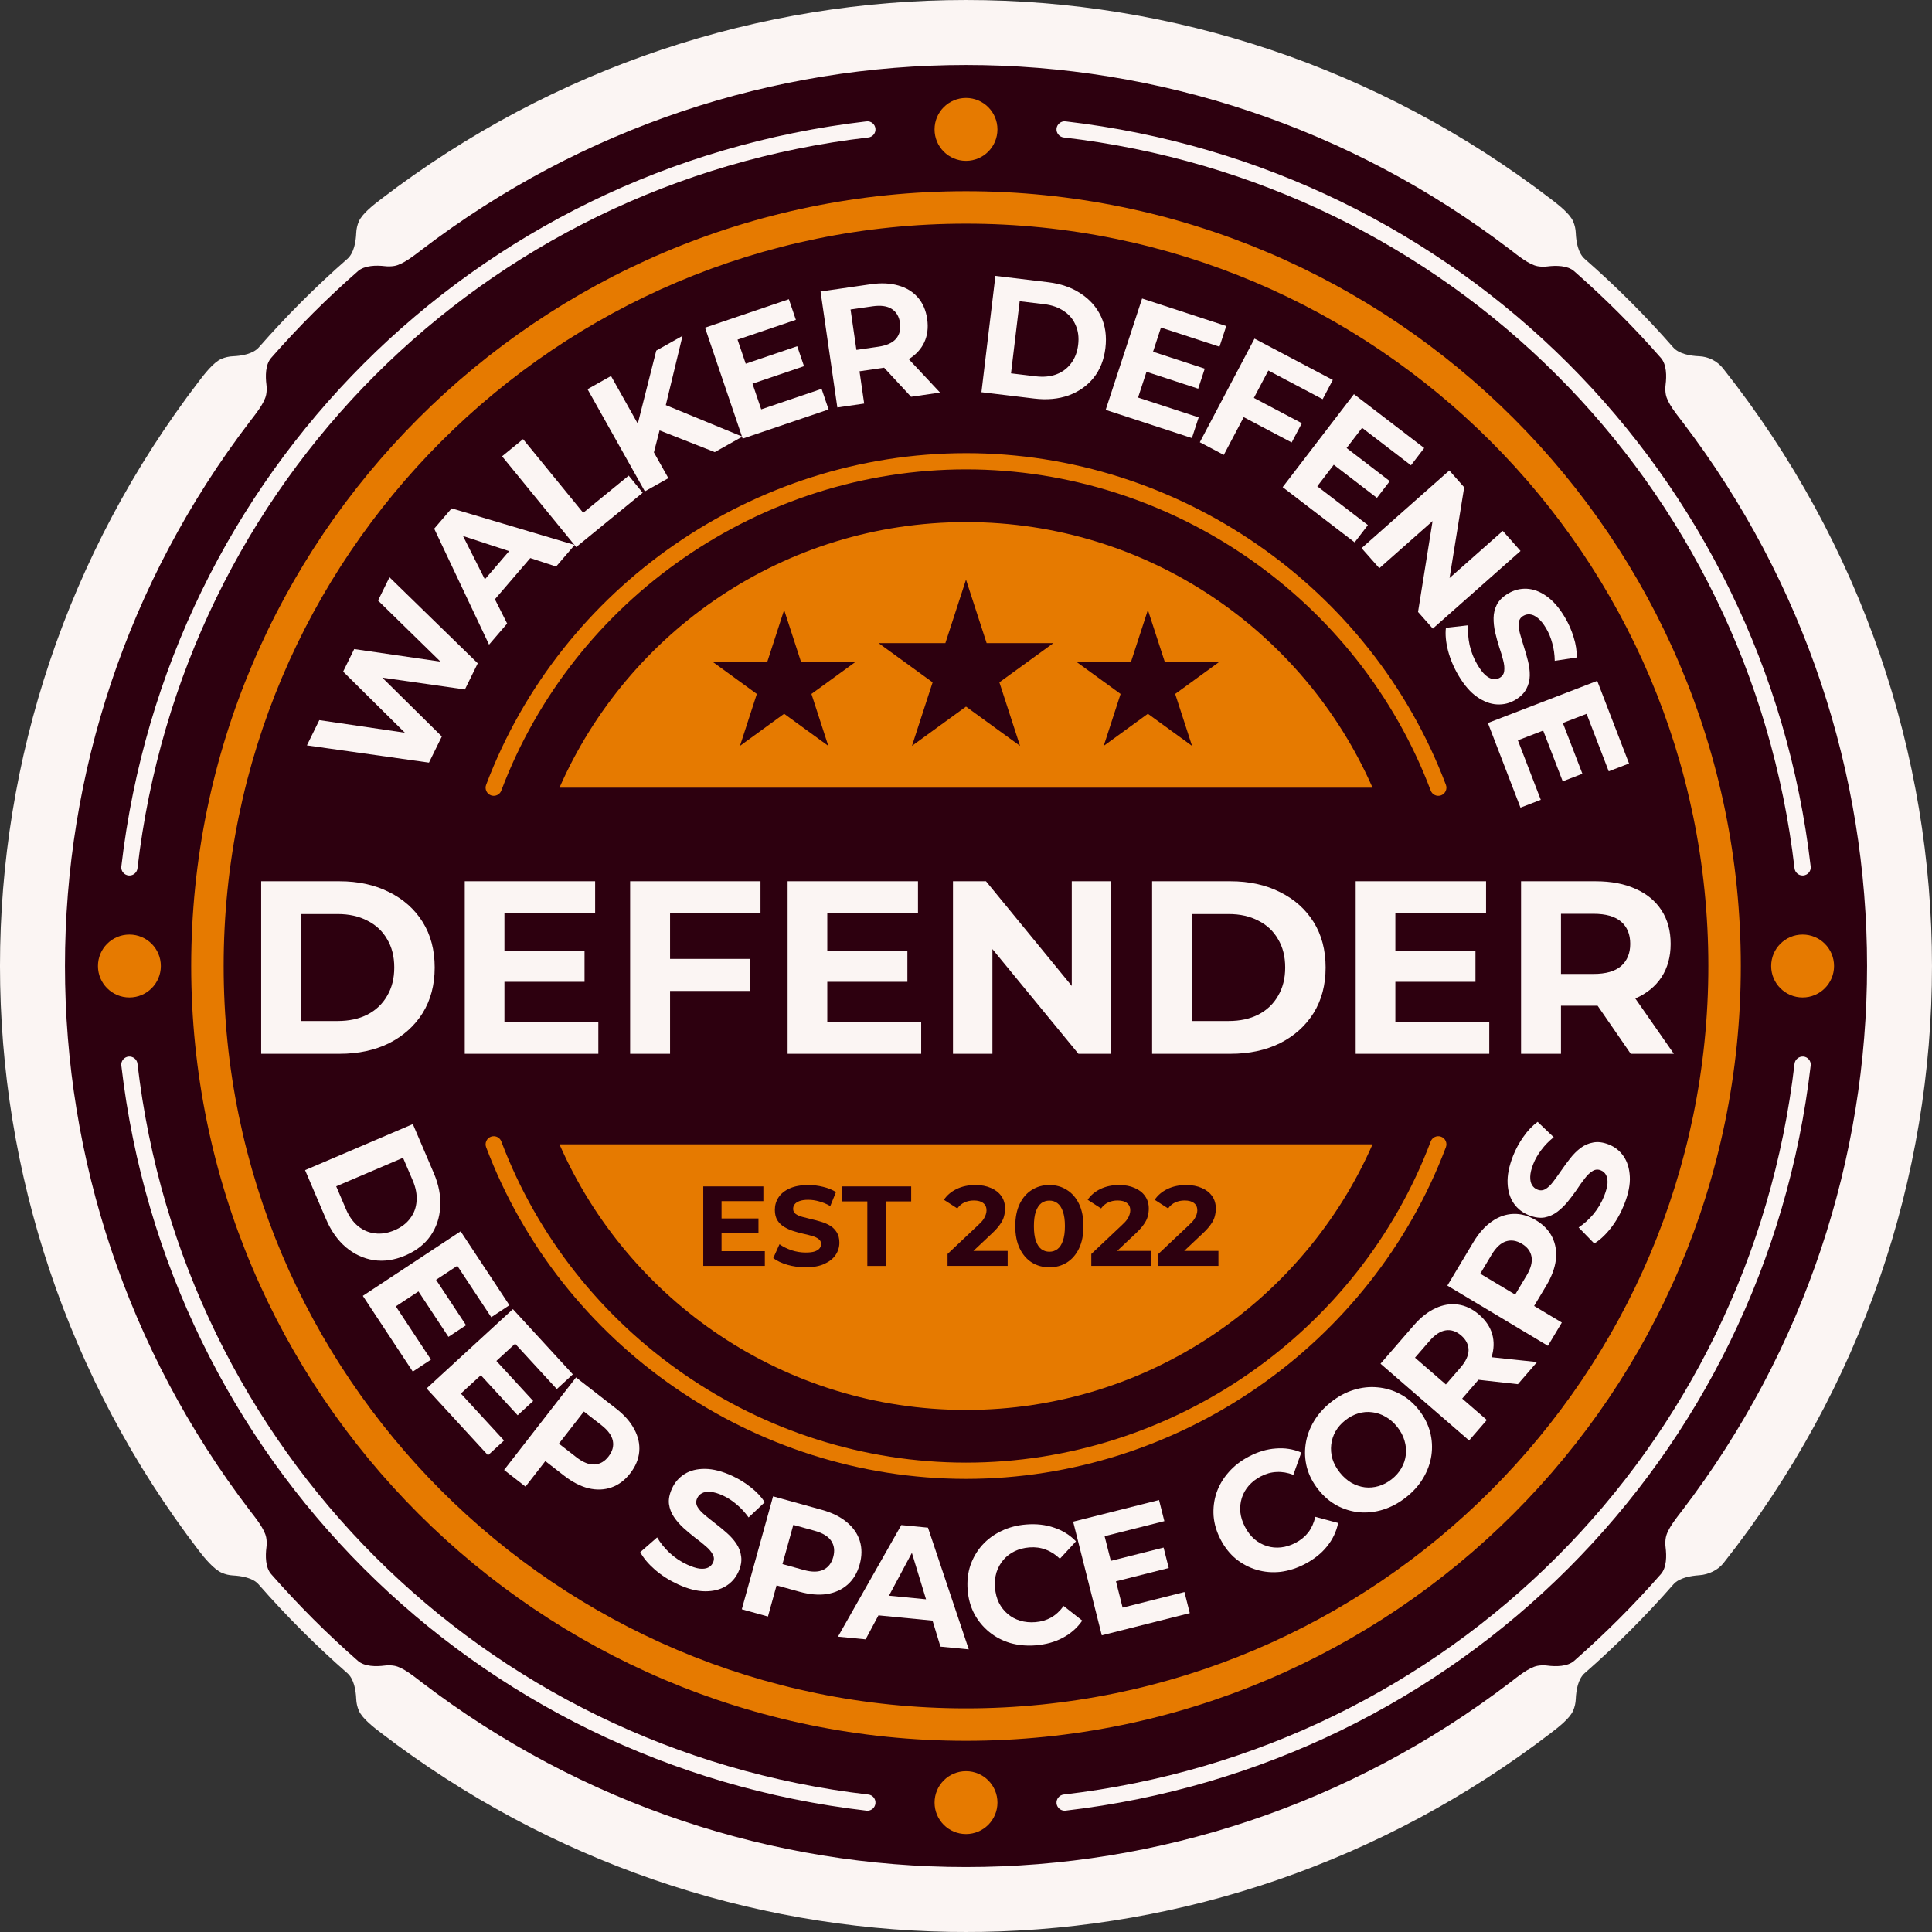 <?xml version="1.0" encoding="UTF-8" standalone="no"?>
<!-- Created with Inkscape (http://www.inkscape.org/) -->

<svg
   width="256mm"
   height="256.001mm"
   viewBox="0 0 256 256.001"
   version="1.1"
   id="svg51757"
   inkscape:version="1.1.2 (0a00cf5339, 2022-02-04, custom)"
   sodipodi:docname="DSS Defender - Seal.svg"
   xmlns:inkscape="http://www.inkscape.org/namespaces/inkscape"
   xmlns:sodipodi="http://sodipodi.sourceforge.net/DTD/sodipodi-0.dtd"
   xmlns="http://www.w3.org/2000/svg"
   xmlns:svg="http://www.w3.org/2000/svg">
  <rect x="0" y="0" width="256" height="256.001" fill="#333333" stroke="none"/>
  <sodipodi:namedview
     id="namedview51759"
     pagecolor="#505050"
     bordercolor="#ffffff"
     borderopacity="1"
     inkscape:pageshadow="0"
     inkscape:pageopacity="0"
     inkscape:pagecheckerboard="1"
     inkscape:document-units="mm"
     showgrid="false"
     inkscape:zoom="0.733172"
     inkscape:cx="424.18423"
     inkscape:cy="545.57457"
     inkscape:window-width="1920"
     inkscape:window-height="1009"
     inkscape:window-x="-8"
     inkscape:window-y="-8"
     inkscape:window-maximized="1"
     inkscape:current-layer="layer1" />
  <defs
     id="defs51754">
    <inkscape:path-effect
       effect="fillet_chamfer"
       id="path-effect1676"
       is_visible="true"
       lpeversion="1"
       satellites_param="F,0,0,1,0,2.117,0,1 @ F,0,0,1,0,2.117,0,1 @ F,0,0,1,0,2.117,0,1 @ F,0,0,1,0,2.117,0,1 @ F,0,0,1,0,2.117,0,1 @ F,0,0,1,0,2.117,0,1 @ F,0,0,1,0,2.117,0,1 @ F,0,0,1,0,2.117,0,1 @ F,0,0,1,0,2.117,0,1 @ F,0,0,1,0,2.117,0,1 @ F,0,0,1,0,2.117,0,1 @ F,0,0,1,0,2.117,0,1 @ F,0,0,1,0,2.117,0,1 @ F,0,0,1,0,2.117,0,1 @ F,0,0,1,0,2.117,0,1 @ F,0,0,1,0,2.117,0,1 | F,0,0,1,0,0,0,1 @ F,0,0,1,0,2.117,0,1 @ F,0,0,1,0,2.117,0,1 @ F,0,0,1,0,2.117,0,1 @ F,0,0,1,0,2.117,0,1 @ F,0,0,1,0,2.117,0,1 @ F,0,0,1,0,2.117,0,1 @ F,0,0,1,0,2.117,0,1 @ F,0,0,1,0,2.117,0,1 @ F,0,0,1,0,2.117,0,1 @ F,0,0,1,0,2.117,0,1 @ F,0,0,1,0,2.117,0,1 @ F,0,0,1,0,2.117,0,1 @ F,0,0,1,0,2.117,0,1 @ F,0,0,1,0,2.117,0,1 @ F,0,0,1,0,2.117,0,1 @ F,0,0,1,0,2.117,0,1"
       unit="px"
       method="auto"
       mode="F"
       radius="8"
       chamfer_steps="1"
       flexible="false"
       use_knot_distance="true"
       apply_no_radius="true"
       apply_with_radius="true"
       only_selected="false"
       hide_knots="false" />
    <inkscape:path-effect
       effect="fillet_chamfer"
       id="path-effect1328"
       is_visible="true"
       lpeversion="1"
       satellites_param="F,0,0,1,0,2.381,0,1 @ F,0,0,1,0,2.381,0,1 @ F,0,0,1,0,2.381,0,1 @ F,0,0,1,0,2.381,0,1 @ F,0,0,1,0,2.381,0,1 @ F,0,0,1,0,2.381,0,1 @ F,0,0,1,0,2.381,0,1 @ F,0,0,1,0,2.381,0,1 @ F,0,0,1,0,2.381,0,1 @ F,0,0,1,0,2.381,0,1 @ F,0,0,1,0,2.381,0,1 @ F,0,0,1,0,2.381,0,1 @ F,0,0,1,0,2.381,0,1 @ F,0,0,1,0,2.381,0,1 @ F,0,0,1,0,2.381,0,1 @ F,0,0,1,0,2.381,0,1 @ F,0,0,1,0,2.381,0,1 | F,0,0,1,0,0,0,1 @ F,0,0,1,0,2.381,0,1 @ F,0,0,1,0,2.381,0,1 @ F,0,0,1,0,2.381,0,1 @ F,0,0,1,0,2.381,0,1 @ F,0,0,1,0,2.381,0,1 @ F,0,0,1,0,2.381,0,1 @ F,0,0,1,0,2.381,0,1 @ F,0,0,1,0,2.381,0,1 @ F,0,0,1,0,2.381,0,1 @ F,0,0,1,0,2.381,0,1 @ F,0,0,1,0,2.381,0,1 @ F,0,0,1,0,2.381,0,1 @ F,0,0,1,0,2.381,0,1 @ F,0,0,1,0,2.381,0,1 @ F,0,0,1,0,2.381,0,1 @ F,0,0,1,0,2.381,0,1 @ F,0,0,1,0,2.381,0,1 @ F,0,0,1,0,2.381,0,1"
       unit="px"
       method="auto"
       mode="F"
       radius="9"
       chamfer_steps="1"
       flexible="false"
       use_knot_distance="true"
       apply_no_radius="true"
       apply_with_radius="true"
       only_selected="false"
       hide_knots="false" />
  </defs>
  <g
     inkscape:label="Layer 1"
     inkscape:groupmode="layer"
     id="layer1"
     transform="translate(-78.115,-42.027)">
    <circle
       style="fill:#2d000f;fill-opacity:1;stroke-width:8.762"
       id="path19849"
       cx="206.115"
       cy="170.028"
       r="123.733" />
    <path
       id="path294"
       style="fill:#fbf5f3;fill-opacity:1;fill-rule:nonzero;stroke:none;stroke-width:0.265"
       d="m 192.925,58.109 c -52.076,6.057 -92.675,46.657 -98.733,98.733 -0.069,0.588 0.356,1.122 0.944,1.188 0.042,0.006 0.086,0.007 0.129,0.007 0.538,0 1.002,-0.402 1.066,-0.95 5.941,-51.079 45.765,-90.904 96.845,-96.845 0.591,-0.069 1.007,-0.6 0.938,-1.188 -0.066,-0.591 -0.597,-1.018 -1.188,-0.944 z m 26.382,0 c -0.58,-0.077 -1.123,0.353 -1.194,0.944 -0.064,0.588 0.36,1.119 0.95,1.188 51.077,5.941 90.895,45.765 96.838,96.845 0.064,0.548 0.531,0.95 1.066,0.95 0.042,0 0.086,-4.5e-4 0.129,-0.007 0.591,-0.066 1.013,-0.6 0.944,-1.188 -6.057,-52.075 -46.66,-92.675 -98.733,-98.733 z M 95.136,182.029 c -0.588,0.069 -1.013,0.597 -0.944,1.188 6.057,52.073 46.657,92.678 98.733,98.733 0.042,0.006 0.086,0.007 0.129,0.007 0.538,0 0.996,-0.402 1.06,-0.95 0.069,-0.591 -0.347,-1.126 -0.938,-1.194 -51.079,-5.941 -90.901,-45.759 -96.845,-96.838 -0.069,-0.591 -0.593,-1 -1.194,-0.944 z m 221.959,0 c -0.575,-0.058 -1.123,0.353 -1.194,0.944 -5.943,51.079 -45.762,90.898 -96.838,96.838 -0.591,0.069 -1.014,0.604 -0.95,1.194 0.069,0.548 0.535,0.95 1.072,0.95 0.04,0 0.08,-4.5e-4 0.122,-0.007 52.073,-6.055 92.675,-46.66 98.733,-98.733 0.069,-0.591 -0.353,-1.119 -0.944,-1.188 z" />
    <path
       d="m 283.134,262.725 c -0.42,-0.053 -0.848,-0.045 -1.268,0.028 -1.14,0.197 -2.653,1.448 -3.582,2.157 -42.787,32.683 -101.545,32.682 -144.334,-5e-5 -0.929,-0.71 -2.442,-1.961 -3.582,-2.158 -0.42,-0.073 -0.848,-0.081 -1.268,-0.028 -1.148,0.146 -2.678,0.148 -3.557,-0.622 -4.081,-3.577 -7.923,-7.417 -11.499,-11.498 -0.77,-0.879 -0.77,-2.41 -0.624,-3.558 0.053,-0.421 0.045,-0.849 -0.028,-1.269 -0.197,-1.14 -1.446,-2.653 -2.156,-3.582 -32.683,-42.789 -32.683,-101.542 0,-144.332 0.71,-0.929 1.959,-2.442 2.156,-3.582 0.072,-0.42 0.081,-0.847 0.028,-1.267 -0.145,-1.148 -0.147,-2.679 0.623,-3.558 3.575,-4.082 7.418,-7.923 11.499,-11.498 0.879,-0.77 2.424,-0.797 3.575,-0.663 0.415,0.048 0.831,0.039 1.234,-0.026 1.143,-0.182 2.67,-1.409 3.599,-2.119 42.789,-32.683 101.542,-32.683 144.334,4.8e-5 0.929,0.71 2.443,1.958 3.583,2.155 0.42,0.072 0.847,0.081 1.266,0.029 1.148,-0.144 2.679,-0.146 3.558,0.624 4.081,3.575 7.923,7.416 11.499,11.498 0.77,0.879 0.768,2.41 0.622,3.558 -0.053,0.42 -0.045,0.847 0.028,1.267 0.196,1.14 1.445,2.654 2.155,3.583 32.685,42.789 32.685,101.545 0,144.334 -0.71,0.929 -1.959,2.443 -2.155,3.583 -0.072,0.42 -0.081,0.847 -0.028,1.267 0.146,1.148 0.148,2.678 -0.623,3.558 -3.575,4.081 -7.418,7.921 -11.499,11.498 -0.879,0.77 -2.409,0.769 -3.557,0.623 z M 306.439,90.855 c -0.808,-1.023 -1.985,-1.575 -3.19,-1.624 -1.156,-0.047 -2.662,-0.299 -3.432,-1.178 -3.644,-4.163 -7.561,-8.079 -11.724,-11.724 -0.88,-0.77 -1.132,-2.276 -1.179,-3.433 -0.021,-0.525 -0.138,-1.044 -0.347,-1.53 -0.458,-1.063 -2.018,-2.251 -2.946,-2.962 -45.931,-35.169 -109.078,-35.169 -155.009,10e-7 -0.928,0.711 -2.489,1.899 -2.947,2.962 -0.21,0.486 -0.327,1.006 -0.348,1.531 -0.047,1.156 -0.298,2.662 -1.177,3.433 -4.161,3.644 -8.078,7.561 -11.726,11.724 -0.77,0.879 -2.277,1.131 -3.433,1.179 -0.524,0.022 -1.042,0.139 -1.527,0.347 -1.063,0.457 -2.252,2.017 -2.963,2.945 -35.169,45.933 -35.169,109.076 -4e-5,155.006 0.711,0.928 1.945,2.43 3.009,2.897 0.469,0.206 0.955,0.324 1.446,0.351 1.155,0.063 2.663,0.305 3.433,1.185 3.657,4.178 7.585,8.108 11.761,11.766 0.879,0.77 1.13,2.276 1.177,3.433 0.021,0.525 0.138,1.045 0.348,1.531 0.458,1.063 2.019,2.251 2.947,2.961 22.376,17.129 48.824,25.913 75.388,26.356 1.169,0.019 3.064,0.019 4.233,-10e-6 26.559,-0.443 53.019,-9.23 75.388,-26.356 0.928,-0.711 2.489,-1.899 2.946,-2.962 0.209,-0.486 0.326,-1.006 0.347,-1.53 0.047,-1.156 0.299,-2.663 1.178,-3.433 4.176,-3.657 8.104,-7.587 11.759,-11.763 0.77,-0.88 2.283,-1.135 3.436,-1.214 1.253,-0.086 2.456,-0.696 3.152,-1.548 36.9,-46.617 36.9,-111.732 0,-158.349"
       style="fill:#fbf5f3;fill-opacity:1;fill-rule:nonzero;stroke:none;stroke-width:0.265"
       id="path302"
       sodipodi:nodetypes="cccccccccccccccccccccccccccccsccccc"
       inkscape:path-effect="#path-effect1676"
       inkscape:original-d="m 285.08747,263.48349 c -1.5183,-1.07049 -3.60896,-1.08374 -5.13258,0.12719 -43.47184,34.41501 -104.20155,34.41501 -147.67607,0 -1.5289,-1.21358 -3.61427,-1.19768 -5.13258,-0.12719 -5.22,-4.41979 -10.0664,-9.26354 -14.48355,-14.48356 1.06787,-1.51831 1.08376,-3.6063 -0.12719,-5.13522 -34.414996,-43.47451 -34.414996,-104.19892 0,-147.67343 1.21095,-1.5289 1.19506,-3.616913 0.12719,-5.132561 4.41715,-5.222664 9.26355,-10.066423 14.48355,-14.483549 1.63848,1.080881 3.73589,0.94954 5.13258,-0.12719 43.47452,-34.415001 104.19892,-34.415001 147.67607,0 1.52627,1.205624 3.61692,1.197671 5.13258,0.12719 5.22003,4.417126 10.06642,9.260885 14.48356,14.483549 -1.07051,1.515648 -1.08374,3.603661 0.1246,5.132561 34.41764,43.47451 34.41764,104.20158 0,147.67609 -1.20828,1.5289 -1.19505,3.61425 -0.1246,5.13256 -4.41714,5.22002 -9.26353,10.06377 -14.48356,14.48356 z M 306.43919,90.854679 c -1.27453,-1.613696 -3.46852,-2.056209 -5.2412,-1.197688 -4.48605,-5.302161 -9.40665,-10.222754 -14.7088,-14.708778 0.85852,-1.775334 0.41336,-3.969331 -1.19768,-5.243853 -46.61446,-36.903133 -111.73481,-36.903133 -158.34928,0 -1.61106,1.274522 -2.05886,3.468519 -1.1977,5.243853 -5.29951,4.486024 -10.22011,9.406617 -14.71144,14.708778 -1.77269,-0.858521 -3.96668,-0.4107 -5.24121,1.197688 -36.903112,46.617111 -36.903112,111.732181 0,158.346651 1.51233,1.57562 3.41163,2.00324 5.20677,1.15793 4.49929,5.31806 9.43047,10.2519 14.74588,14.75118 -0.86116,1.77533 -0.41336,3.96933 1.1977,5.24387 23.31252,18.45023 51.23827,27.67402 79.17464,27.67402 27.93104,0 55.87005,-9.22645 79.17464,-27.67402 1.61104,-1.27454 2.0562,-3.46854 1.19768,-5.24387 5.31541,-4.49928 10.2466,-9.43312 14.74324,-14.74852 1.81329,0.90742 4.12471,0.16672 5.20676,-1.15795 36.90048,-46.61711 36.90048,-111.73218 0,-158.349291" />
    <path
       id="path304"
       style="fill:#e67a00;fill-opacity:1;fill-rule:nonzero;stroke:none;stroke-width:0.265"
       d="m 206.117,55.005 c -2.303,0 -4.168,1.866 -4.168,4.168 0,2.303 1.866,4.167 4.168,4.167 2.3,0 4.165,-1.864 4.165,-4.167 0,-2.303 -1.865,-4.168 -4.165,-4.168 z m 0,12.357 c -56.609,0 -102.667,46.057 -102.667,102.667 0,56.609 46.057,102.665 102.667,102.665 56.609,0 102.665,-46.056 102.665,-102.665 0,-56.609 -46.056,-102.667 -102.665,-102.667 z m 0,4.3 c 54.238,0 98.363,44.126 98.363,98.367 0,54.238 -44.126,98.367 -98.363,98.367 -54.24,0 -98.367,-44.129 -98.367,-98.367 0,-54.24 44.126,-98.367 98.367,-98.367 z m 0,30.412 c -28.109,0 -53.661,17.66 -63.587,43.948 -0.209,0.554 0.07,1.175 0.627,1.387 0.125,0.045 0.254,0.068 0.378,0.068 0.435,0 0.845,-0.265 1.007,-0.697 9.611,-25.454 34.357,-42.558 61.575,-42.558 27.221,0 51.964,17.105 61.575,42.558 0.207,0.556 0.823,0.838 1.385,0.628 0.556,-0.212 0.836,-0.833 0.627,-1.387 -9.926,-26.288 -35.481,-43.948 -63.587,-43.948 z m 0,9.133 c -24.081,0 -44.768,14.477 -53.87,35.195 h 107.74 c -9.099,-20.718 -29.789,-35.195 -53.87,-35.195 z m 0,7.622 2.732,8.415 h 8.85 l -7.16,5.198 2.735,8.417 -7.157,-5.202 -7.16,5.202 2.735,-8.417 -7.157,-5.198 h 8.847 z m -24.1,4.018 2.237,6.88 h 7.232 l -5.852,4.252 2.235,6.88 -5.852,-4.253 -5.85,4.253 2.233,-6.88 -5.85,-4.252 h 7.233 z m 48.2,0 2.237,6.88 h 7.23 l -5.85,4.252 2.233,6.88 -5.85,-4.253 -5.852,4.253 2.235,-6.88 -5.852,-4.252 h 7.232 z M 95.262,165.862 c -2.303,0 -4.168,1.864 -4.168,4.167 0,2.3 1.866,4.167 4.168,4.167 2.3,0 4.165,-1.867 4.165,-4.167 0,-2.303 -1.865,-4.167 -4.165,-4.167 z m 221.71,0 c -2.303,0 -4.168,1.864 -4.168,4.167 0,2.3 1.866,4.167 4.168,4.167 2.3,0 4.165,-1.867 4.165,-4.167 0,-2.303 -1.865,-4.167 -4.165,-4.167 z m -173.395,26.72 c -0.14,-0.005 -0.282,0.016 -0.42,0.068 -0.556,0.209 -0.836,0.829 -0.627,1.385 9.926,26.286 35.478,43.95 63.587,43.95 28.106,0 53.661,-17.664 63.587,-43.95 0.209,-0.556 -0.07,-1.176 -0.627,-1.385 -0.564,-0.209 -1.178,0.069 -1.385,0.625 -9.611,25.456 -34.354,42.558 -61.575,42.558 -27.218,0 -51.964,-17.102 -61.575,-42.558 -0.157,-0.417 -0.546,-0.677 -0.965,-0.693 z m 8.67,1.072 c 9.102,20.718 29.789,35.198 53.87,35.198 24.081,0 44.771,-14.48 53.87,-35.198 z m 32.98,5.395 c 0.662,0 1.314,0.081 1.957,0.242 0.642,0.151 1.21,0.381 1.702,0.692 l -0.753,1.852 c -0.492,-0.281 -0.983,-0.486 -1.475,-0.617 -0.492,-0.141 -0.973,-0.212 -1.445,-0.212 -0.472,0 -0.859,0.056 -1.16,0.167 -0.301,0.11 -0.516,0.256 -0.647,0.437 -0.13,0.171 -0.197,0.371 -0.197,0.602 0,0.271 0.111,0.493 0.332,0.663 0.221,0.161 0.512,0.29 0.873,0.39 0.361,0.1 0.758,0.201 1.19,0.302 0.442,0.1 0.878,0.216 1.31,0.347 0.442,0.13 0.842,0.306 1.203,0.527 0.361,0.221 0.653,0.512 0.873,0.873 0.231,0.361 0.347,0.818 0.347,1.37 0,0.592 -0.165,1.135 -0.497,1.627 -0.331,0.492 -0.828,0.887 -1.49,1.188 -0.652,0.301 -1.481,0.452 -2.485,0.452 -0.843,0 -1.65,-0.111 -2.423,-0.332 -0.773,-0.231 -1.395,-0.525 -1.867,-0.887 l 0.827,-1.838 c 0.452,0.321 0.984,0.588 1.597,0.798 0.622,0.201 1.249,0.302 1.882,0.302 0.482,0 0.869,-0.045 1.16,-0.135 0.301,-0.1 0.521,-0.236 0.662,-0.407 0.141,-0.171 0.212,-0.368 0.212,-0.588 0,-0.281 -0.111,-0.501 -0.332,-0.662 -0.221,-0.171 -0.512,-0.306 -0.873,-0.407 -0.361,-0.11 -0.763,-0.211 -1.205,-0.302 -0.432,-0.1 -0.868,-0.219 -1.31,-0.36 -0.432,-0.141 -0.827,-0.323 -1.188,-0.543 -0.361,-0.221 -0.657,-0.512 -0.888,-0.873 -0.221,-0.361 -0.332,-0.823 -0.332,-1.385 0,-0.602 0.16,-1.148 0.482,-1.64 0.331,-0.502 0.823,-0.899 1.475,-1.19 0.662,-0.301 1.491,-0.452 2.485,-0.452 z m 22.147,0 c 0.783,0 1.466,0.131 2.048,0.392 0.592,0.251 1.049,0.607 1.37,1.068 0.331,0.462 0.497,1.014 0.497,1.657 0,0.341 -0.045,0.682 -0.135,1.023 -0.08,0.331 -0.252,0.684 -0.513,1.055 -0.251,0.371 -0.622,0.787 -1.113,1.248 l -2.43,2.288 h 4.538 v 1.988 h -7.965 v -1.582 l 4.065,-3.838 c 0.321,-0.291 0.558,-0.552 0.708,-0.783 0.151,-0.231 0.25,-0.441 0.3,-0.632 0.06,-0.191 0.09,-0.368 0.09,-0.528 0,-0.422 -0.146,-0.743 -0.437,-0.963 -0.281,-0.231 -0.696,-0.345 -1.248,-0.345 -0.442,0 -0.854,0.084 -1.235,0.255 -0.371,0.171 -0.687,0.437 -0.948,0.798 l -1.777,-1.145 c 0.401,-0.602 0.964,-1.079 1.687,-1.43 0.723,-0.351 1.555,-0.527 2.498,-0.527 z m 9.787,0 c 0.873,0 1.646,0.215 2.318,0.647 0.683,0.422 1.22,1.04 1.612,1.853 0.391,0.813 0.587,1.796 0.587,2.95 0,1.154 -0.195,2.139 -0.587,2.952 -0.391,0.813 -0.929,1.435 -1.612,1.867 -0.672,0.422 -1.445,0.632 -2.318,0.632 -0.863,0 -1.636,-0.21 -2.318,-0.632 -0.683,-0.432 -1.22,-1.054 -1.612,-1.867 -0.391,-0.813 -0.587,-1.797 -0.587,-2.952 0,-1.154 0.195,-2.137 0.587,-2.95 0.391,-0.813 0.929,-1.432 1.612,-1.853 0.683,-0.432 1.455,-0.647 2.318,-0.647 z m 9.26,0 c 0.783,0 1.465,0.131 2.047,0.392 0.592,0.251 1.049,0.607 1.37,1.068 0.331,0.462 0.497,1.014 0.497,1.657 0,0.341 -0.045,0.682 -0.135,1.023 -0.08,0.331 -0.251,0.684 -0.512,1.055 -0.251,0.371 -0.622,0.787 -1.113,1.248 l -2.43,2.288 h 4.537 v 1.988 h -7.963 v -1.582 l 4.065,-3.838 c 0.321,-0.291 0.556,-0.552 0.707,-0.783 0.151,-0.231 0.251,-0.441 0.302,-0.632 0.06,-0.191 0.09,-0.368 0.09,-0.528 0,-0.422 -0.146,-0.743 -0.437,-0.963 -0.281,-0.231 -0.698,-0.345 -1.25,-0.345 -0.442,0 -0.852,0.084 -1.233,0.255 -0.371,0.171 -0.689,0.437 -0.95,0.798 l -1.777,-1.145 c 0.401,-0.602 0.964,-1.079 1.687,-1.43 0.723,-0.351 1.557,-0.527 2.5,-0.527 z m 8.882,0 c 0.783,0 1.466,0.131 2.048,0.392 0.592,0.251 1.049,0.607 1.37,1.068 0.331,0.462 0.497,1.014 0.497,1.657 0,0.341 -0.045,0.682 -0.135,1.023 -0.08,0.331 -0.251,0.684 -0.512,1.055 -0.251,0.371 -0.623,0.787 -1.115,1.248 l -2.428,2.288 h 4.537 v 1.988 h -7.965 v -1.582 l 4.065,-3.838 c 0.321,-0.291 0.558,-0.552 0.708,-0.783 0.151,-0.231 0.251,-0.441 0.302,-0.632 0.06,-0.191 0.09,-0.368 0.09,-0.528 0,-0.422 -0.146,-0.743 -0.437,-0.963 -0.281,-0.231 -0.698,-0.345 -1.25,-0.345 -0.442,0 -0.854,0.084 -1.235,0.255 -0.371,0.171 -0.687,0.437 -0.948,0.798 l -1.777,-1.145 c 0.401,-0.602 0.964,-1.079 1.687,-1.43 0.723,-0.351 1.555,-0.527 2.498,-0.527 z m -64.002,0.18 h 7.965 v 1.958 h -5.542 v 2.288 h 4.893 v 1.897 h -4.893 v 2.438 h 5.737 v 1.958 h -8.16 z m 18.368,0 h 9.183 v 1.988 h -3.372 v 8.552 h -2.44 v -8.552 h -3.372 z m 27.492,1.883 c -0.401,0 -0.757,0.114 -1.068,0.345 -0.301,0.231 -0.543,0.598 -0.723,1.1 -0.171,0.502 -0.257,1.149 -0.257,1.942 0,0.793 0.086,1.44 0.257,1.942 0.181,0.502 0.422,0.869 0.723,1.1 0.311,0.231 0.667,0.347 1.068,0.347 0.412,0 0.767,-0.116 1.068,-0.347 0.311,-0.231 0.553,-0.598 0.723,-1.1 0.181,-0.502 0.27,-1.149 0.27,-1.942 0,-0.793 -0.089,-1.44 -0.27,-1.942 -0.171,-0.502 -0.412,-0.869 -0.723,-1.1 -0.301,-0.231 -0.657,-0.345 -1.068,-0.345 z m -11.043,75.605 c -2.303,0 -4.168,1.865 -4.168,4.165 0,2.303 1.866,4.168 4.168,4.168 2.3,0 4.165,-1.866 4.165,-4.168 0,-2.3 -1.865,-4.165 -4.165,-4.165 z" />
    <path
       id="path858"
       style="font-size:32.605px;line-height:1.25;font-family:Montserrat;-inkscape-font-specification:'Montserrat, @wght=700';font-variation-settings:'wght' 700;text-align:center;text-anchor:middle;fill:#fbf5f3;stroke-width:2.201"
       d="M 130.598 440.65 L 130.598 526.914 L 169.785 526.914 C 179.151 526.914 187.407 525.146 194.555 521.613 C 201.702 517.998 207.289 512.988 211.314 506.58 C 215.34 500.09 217.352 492.49 217.352 483.781 C 217.352 474.991 215.34 467.392 211.314 460.984 C 207.289 454.576 201.702 449.605 194.555 446.072 C 187.407 442.457 179.151 440.65 169.785 440.65 L 130.598 440.65 z M 232.387 440.65 L 232.387 526.914 L 299.178 526.914 L 299.178 510.893 L 252.227 510.893 L 252.227 490.93 L 292.277 490.93 L 292.277 475.402 L 252.227 475.402 L 252.227 456.672 L 297.576 456.672 L 297.576 440.65 L 232.387 440.65 z M 315.074 440.65 L 315.074 526.914 L 335.039 526.914 L 335.039 495.488 L 374.965 495.488 L 374.965 479.469 L 335.039 479.469 L 335.039 456.672 L 380.264 456.672 L 380.264 440.65 L 315.074 440.65 z M 393.82 440.65 L 393.82 526.914 L 460.611 526.914 L 460.611 510.893 L 413.66 510.893 L 413.66 490.93 L 453.711 490.93 L 453.711 475.402 L 413.66 475.402 L 413.66 456.672 L 459.01 456.672 L 459.01 440.65 L 393.82 440.65 z M 476.508 440.65 L 476.508 526.914 L 496.227 526.914 L 496.227 474.559 L 539.234 526.914 L 555.623 526.914 L 555.623 440.65 L 535.906 440.65 L 535.906 492.984 L 493.021 440.65 L 476.508 440.65 z M 576.08 440.65 L 576.08 526.914 L 615.268 526.914 C 624.633 526.914 632.89 525.146 640.037 521.613 C 647.185 517.998 652.771 512.988 656.797 506.58 C 660.822 500.09 662.836 492.49 662.836 483.781 C 662.836 474.991 660.822 467.392 656.797 460.984 C 652.771 454.576 647.185 449.605 640.037 446.072 C 632.89 442.457 624.633 440.65 615.268 440.65 L 576.08 440.65 z M 677.869 440.65 L 677.869 526.914 L 744.662 526.914 L 744.662 510.893 L 697.709 510.893 L 697.709 490.93 L 737.76 490.93 L 737.76 475.402 L 697.709 475.402 L 697.709 456.672 L 743.059 456.672 L 743.059 440.65 L 677.869 440.65 z M 760.559 440.65 L 760.559 526.914 L 780.521 526.914 L 780.521 502.883 L 797.896 502.883 C 798.212 502.883 798.522 502.877 798.834 502.873 L 815.396 526.914 L 836.961 526.914 L 817.691 499.258 C 817.748 499.233 817.805 499.21 817.861 499.186 C 823.448 496.721 827.761 493.189 830.801 488.588 C 833.841 483.905 835.359 478.359 835.359 471.951 C 835.359 465.461 833.841 459.874 830.801 455.191 C 827.761 450.509 823.448 446.935 817.861 444.471 C 812.275 441.924 805.619 440.65 797.896 440.65 L 760.559 440.65 z M 780.521 456.918 L 796.789 456.918 C 802.951 456.918 807.55 458.232 810.59 460.861 C 813.63 463.49 815.15 467.186 815.15 471.951 C 815.15 476.634 813.63 480.332 810.59 483.043 C 807.55 485.672 802.951 486.986 796.789 486.986 L 780.521 486.986 L 780.521 456.918 z M 150.561 457.041 L 168.799 457.041 C 174.55 457.041 179.519 458.149 183.709 460.367 C 187.981 462.503 191.268 465.584 193.568 469.609 C 195.951 473.553 197.143 478.277 197.143 483.781 C 197.143 489.203 195.951 493.928 193.568 497.953 C 191.268 501.979 187.981 505.1 183.709 507.318 C 179.519 509.454 174.55 510.523 168.799 510.523 L 150.561 510.523 L 150.561 457.041 z M 596.043 457.041 L 614.281 457.041 C 620.032 457.041 625.003 458.149 629.193 460.367 C 633.465 462.503 636.75 465.584 639.051 469.609 C 641.433 473.553 642.625 478.277 642.625 483.781 C 642.625 489.203 641.433 493.928 639.051 497.953 C 636.75 501.979 633.465 505.1 629.193 507.318 C 625.003 509.454 620.032 510.523 614.281 510.523 L 596.043 510.523 L 596.043 457.041 z "
       transform="matrix(0.265,0,0,0.265,78.115,42.027)" />
    <g
       aria-label="WALKER DEFENSE"
       id="text31279"
       style="font-weight:bold;font-size:26px;line-height:1.25;font-family:Montserrat;-inkscape-font-specification:'Montserrat Bold';text-align:center;letter-spacing:-2px;text-anchor:middle;fill:#fbf5f3;fill-opacity:1"
       transform="matrix(0,0.853,-0.853,0,876.064,-211.52)">
      <path
         d="m 415.708,868.826 -2.679,18.961 -3.921,-1.926 2.462,-16.75 1.96,0.963 -11.96,12.085 -3.501,-1.719 2.439,-16.762 1.89,0.928 -11.867,12.131 -3.617,-1.777 13.367,-13.712 4.061,1.994 -2.104,14.724 -1.074,-0.527 10.482,-10.61 z"
         id="path45384"
         style="fill:#fbf5f3;fill-opacity:1" />
      <path
         d="m 397.377,859.492 -18.012,8.521 -3.156,-2.71 5.685,-19.109 3.353,2.88 -5.42,16.526 -1.262,-1.084 15.538,-7.836 z m -5.618,0.316 -2.932,1.698 -7.101,-6.099 1.216,-3.171 z"
         id="path45386"
         style="fill:#fbf5f3;fill-opacity:1" />
      <path
         d="m 382.221,845.959 -14.097,11.512 -2.664,-3.262 11.438,-9.341 -5.772,-7.069 2.658,-2.171 z"
         id="path45388"
         style="fill:#fbf5f3;fill-opacity:1" />
      <path
         d="m 368.096,834.036 -4.125,2.584 -12.267,-3.102 -2.291,-4.081 11.212,2.71 3.322,0.819 z m 5.473,1.251 -15.87,8.909 -2.049,-3.65 15.87,-8.909 z m -6.096,-10.86 -3.746,9.527 -3.956,-0.94 5.297,-12.873 z"
         id="path45390"
         style="fill:#fbf5f3;fill-opacity:1" />
      <path
         d="m 353.842,819.918 -2.817,-8.297 3.102,-1.053 2.817,8.297 z m 6.99,-2.703 -3.185,-9.38 3.201,-1.087 4.531,13.344 -17.234,5.851 -4.422,-13.024 3.201,-1.087 3.076,9.06 z"
         id="path45392"
         style="fill:#fbf5f3;fill-opacity:1" />
      <path
         d="m 360.537,805.389 -18.012,2.608 -1.129,-7.797 q -0.35,-2.419 0.194,-4.284 0.519,-1.862 1.847,-3.026 1.329,-1.164 3.362,-1.459 2.007,-0.291 3.612,0.449 1.579,0.743 2.604,2.381 1.025,1.638 1.376,4.057 l 0.794,5.481 -2.095,-1.588 6.845,-0.991 z m -1.658,-11.451 -5.884,5.449 -0.645,-4.452 5.876,-5.501 z m -5.327,8.206 -1.687,2.136 -0.76,-5.249 q -0.279,-1.93 -1.241,-2.763 -0.987,-0.829 -2.454,-0.617 -1.492,0.216 -2.178,1.287 -0.686,1.071 -0.406,3.001 l 0.76,5.249 -2.25,-1.566 z"
         id="path45394"
         style="fill:#fbf5f3;fill-opacity:1" />
      <path
         d="m 358.169,783.005 -18.07,-2.169 0.985,-8.209 q 0.353,-2.943 1.759,-5.052 1.38,-2.113 3.545,-3.136 2.165,-1.023 4.928,-0.692 2.736,0.328 4.624,1.838 1.862,1.507 2.728,3.889 0.84,2.379 0.487,5.322 z m -2.931,-4.594 0.459,-3.821 q 0.217,-1.807 -0.296,-3.204 -0.536,-1.426 -1.714,-2.301 -1.175,-0.9 -2.879,-1.105 -1.73,-0.208 -3.059,0.392 -1.352,0.571 -2.184,1.833 -0.855,1.233 -1.072,3.04 l -0.459,3.821 z"
         id="path45396"
         style="fill:#fbf5f3;fill-opacity:1" />
      <path
         d="m 351.786,756.644 2.723,-8.328 3.114,1.018 -2.723,8.328 z m 7.214,2.031 3.079,-9.415 3.213,1.051 -4.38,13.394 -17.299,-5.657 4.275,-13.073 3.213,1.051 -2.974,9.094 z"
         id="path45398"
         style="fill:#fbf5f3;fill-opacity:1" />
      <path
         d="m 358.909,740.96 4.077,-7.726 2.989,1.578 -4.077,7.726 z m 8.998,4.396 -1.966,3.725 -16.096,-8.495 6.419,-12.164 2.989,1.578 -4.454,8.439 z"
         id="path45400"
         style="fill:#fbf5f3;fill-opacity:1" />
      <path
         d="m 366.65,726.527 5.331,-6.954 2.6,1.993 -5.331,6.954 z m 6.132,4.308 6.027,-7.862 2.682,2.056 -8.574,11.184 -14.444,-11.073 8.368,-10.915 2.682,2.056 -5.821,7.593 z"
         id="path45402"
         style="fill:#fbf5f3;fill-opacity:1" />
      <path
         d="m 382.39,723.952 -12.063,-13.628 2.609,-2.309 16.726,2.696 -1.266,1.12 -8.685,-9.812 3.115,-2.757 12.063,13.628 -2.589,2.292 -16.745,-2.678 1.266,-1.12 8.685,9.812 z"
         id="path45404"
         style="fill:#fbf5f3;fill-opacity:1" />
      <path
         d="m 402.211,708.876 q -1.877,1.117 -3.89,1.649 -2.026,0.51 -3.555,0.33 l -0.393,-3.457 q 1.431,0.117 3.073,-0.225 1.651,-0.377 3.059,-1.215 1.073,-0.638 1.601,-1.225 0.537,-0.622 0.624,-1.188 0.087,-0.566 -0.206,-1.058 -0.372,-0.626 -1.076,-0.691 -0.718,-0.087 -1.655,0.168 -0.951,0.233 -2.053,0.617 -1.094,0.348 -2.263,0.62 -1.147,0.259 -2.244,0.246 -1.097,-0.013 -2.089,-0.512 -0.97,-0.512 -1.715,-1.763 -0.798,-1.341 -0.734,-2.861 0.073,-1.556 1.14,-3.068 1.076,-1.548 3.288,-2.864 1.475,-0.877 3.118,-1.371 1.629,-0.516 3.136,-0.474 l 0.518,3.413 q -1.467,0.026 -2.735,0.387 -1.281,0.339 -2.331,0.963 -1.05,0.625 -1.574,1.269 -0.524,0.645 -0.575,1.22 -0.065,0.553 0.241,1.067 0.359,0.603 1.076,0.691 0.704,0.065 1.642,-0.19 0.937,-0.255 2.031,-0.603 1.116,-0.361 2.25,-0.643 1.156,-0.294 2.253,-0.281 1.097,0.013 2.067,0.525 0.992,0.499 1.724,1.728 0.784,1.318 0.698,2.852 -0.086,1.534 -1.162,3.081 -1.054,1.534 -3.288,2.864 z"
         id="path45406"
         style="fill:#fbf5f3;fill-opacity:1" />
      <path
         d="m 409.26,692.799 8.177,-3.148 1.177,3.057 -8.177,3.148 z m 2.982,6.876 9.244,-3.559 1.214,3.154 -13.151,5.064 -6.54,-16.985 12.835,-4.942 1.214,3.154 -8.929,3.438 z"
         id="path45408"
         style="fill:#fbf5f3;fill-opacity:1" />
    </g>
    <g
       aria-label="DEEP SPACE CORPS                                               "
       id="text31279-2"
       style="font-weight:bold;font-size:26px;line-height:1.25;font-family:Montserrat;-inkscape-font-specification:'Montserrat Bold';text-align:center;text-anchor:middle;fill:#fbf5f3;fill-opacity:1;stroke:none;stroke-opacity:1"
       transform="matrix(0.853,-0.021,0.021,0.853,-156.648,-583.229)">
      <path
         d="m 299.909,922.161 16.907,-6.737 3.061,7.681 q 1.097,2.753 0.872,5.278 -0.201,2.515 -1.614,4.449 -1.412,1.934 -3.997,2.964 -2.56,1.02 -4.94,0.597 -2.356,-0.433 -4.256,-2.111 -1.876,-1.687 -2.973,-4.441 z m 4.771,2.633 1.424,3.575 q 0.674,1.691 1.793,2.672 1.153,0.996 2.606,1.201 1.463,0.229 3.057,-0.406 1.618,-0.645 2.498,-1.807 0.914,-1.148 1.042,-2.654 0.161,-1.492 -0.512,-3.182 l -1.424,-3.575 z"
         id="path40111"
         style="fill:#fbf5f3;fill-opacity:1;stroke:none;stroke-opacity:1" />
      <path
         d="m 319.661,939.424 4.645,7.43 -2.778,1.737 -4.645,-7.43 z m -6.184,4.234 5.251,8.4 -2.866,1.792 -7.47,-11.949 15.432,-9.648 7.291,11.662 -2.866,1.792 -5.072,-8.113 z"
         id="path40113"
         style="fill:#fbf5f3;fill-opacity:1;stroke:none;stroke-opacity:1" />
      <path
         d="m 328.671,952.278 5.768,6.595 -2.466,2.157 -5.768,-6.595 z m -5.431,5.164 6.521,7.457 -2.544,2.225 -9.277,-10.607 13.7,-11.982 9.055,10.353 -2.544,2.225 -6.299,-7.202 z"
         id="path40115"
         style="fill:#fbf5f3;fill-opacity:1;stroke:none;stroke-opacity:1" />
      <path
         d="m 329.66,969.468 11.521,-14.089 6.099,4.987 q 1.892,1.547 2.75,3.29 0.875,1.723 0.681,3.479 -0.193,1.756 -1.494,3.346 -1.284,1.57 -2.967,2.108 -1.683,0.538 -3.562,0.043 -1.862,-0.515 -3.754,-2.062 l -4.287,-3.506 2.651,-0.284 -4.378,5.354 z m 7.342,-2.325 -0.182,-2.735 4.106,3.358 q 1.51,1.234 2.781,1.199 1.271,-0.035 2.21,-1.182 0.955,-1.167 0.737,-2.42 -0.218,-1.253 -1.728,-2.487 l -4.106,-3.358 2.716,-0.365 z"
         id="path40117"
         style="fill:#fbf5f3;fill-opacity:1;stroke:none;stroke-opacity:1" />
      <path
         d="m 356.22,987.89 q -1.963,-0.958 -3.511,-2.351 -1.537,-1.416 -2.224,-2.793 l 2.677,-2.223 q 0.686,1.261 1.872,2.447 1.22,1.175 2.692,1.893 1.121,0.548 1.902,0.668 0.815,0.109 1.336,-0.129 0.521,-0.237 0.772,-0.751 0.319,-0.654 -0.012,-1.279 -0.32,-0.648 -1.047,-1.292 -0.716,-0.668 -1.641,-1.38 -0.891,-0.724 -1.759,-1.553 -0.845,-0.818 -1.435,-1.742 -0.59,-0.925 -0.717,-2.028 -0.103,-1.092 0.535,-2.4 0.684,-1.402 1.991,-2.182 1.341,-0.792 3.191,-0.728 1.884,0.052 4.197,1.181 1.542,0.753 2.855,1.857 1.324,1.081 2.115,2.364 l -2.571,2.303 q -0.825,-1.213 -1.822,-2.076 -0.985,-0.886 -2.083,-1.422 -1.098,-0.536 -1.925,-0.621 -0.826,-0.085 -1.335,0.187 -0.498,0.249 -0.76,0.786 -0.308,0.631 0.012,1.279 0.331,0.625 1.058,1.269 0.727,0.644 1.618,1.368 0.914,0.736 1.77,1.53 0.88,0.806 1.47,1.73 0.59,0.925 0.693,2.017 0.127,1.103 -0.501,2.388 -0.673,1.378 -2.003,2.147 -1.33,0.768 -3.214,0.716 -1.861,-0.041 -4.197,-1.181 z"
         id="path40119"
         style="fill:#fbf5f3;fill-opacity:1;stroke:none;stroke-opacity:1" />
      <path
         d="m 366.03,992.005 5.288,-17.415 7.538,2.289 q 2.339,0.71 3.796,1.995 1.465,1.26 1.955,2.958 0.49,1.698 -0.107,3.663 -0.589,1.941 -1.94,3.079 -1.351,1.139 -3.277,1.396 -1.918,0.233 -4.257,-0.477 l -5.299,-1.609 2.343,-1.272 -2.009,6.618 z m 5.904,-4.946 -1.21,-2.46 5.075,1.541 q 1.866,0.567 3.028,0.05 1.162,-0.517 1.593,-1.935 0.438,-1.443 -0.241,-2.519 -0.679,-1.076 -2.545,-1.642 l -5.075,-1.541 2.373,-1.372 z"
         id="path40121"
         style="fill:#fbf5f3;fill-opacity:1;stroke:none;stroke-opacity:1" />
      <path
         d="m 380.855,996.622 10.26,-17.082 4.129,0.505 5.87,19.053 -4.387,-0.536 -4.658,-16.757 1.652,0.202 -8.582,15.139 z m 4.499,-3.379 1.498,-3.039 9.291,1.135 0.748,3.313 z"
         id="path40123"
         style="fill:#fbf5f3;fill-opacity:1;stroke:none;stroke-opacity:1" />
      <path
         d="m 411.519,998.724 q -2.103,0.115 -3.957,-0.461 -1.83,-0.603 -3.223,-1.803 -1.394,-1.2 -2.24,-2.872 -0.821,-1.674 -0.933,-3.725 -0.112,-2.051 0.521,-3.804 0.659,-1.755 1.914,-3.099 1.28,-1.346 3.035,-2.119 1.753,-0.799 3.882,-0.915 2.362,-0.129 4.303,0.598 1.965,0.7 3.35,2.212 l -2.564,2.64 q -0.993,-1.013 -2.164,-1.47 -1.172,-0.483 -2.522,-0.409 -1.272,0.07 -2.314,0.543 -1.042,0.474 -1.778,1.295 -0.736,0.821 -1.119,1.91 -0.357,1.087 -0.286,2.385 0.071,1.298 0.545,2.34 0.5,1.04 1.321,1.776 0.821,0.736 1.909,1.093 1.087,0.357 2.359,0.288 1.35,-0.074 2.464,-0.656 1.112,-0.608 1.987,-1.749 l 2.836,2.345 q -1.211,1.655 -3.087,2.59 -1.85,0.934 -4.238,1.065 z"
         id="path40125"
         style="fill:#fbf5f3;fill-opacity:1;stroke:none;stroke-opacity:1" />
      <path
         d="m 423.201,985.968 8.546,-1.932 0.722,3.195 -8.546,1.932 z m 1.955,7.235 9.662,-2.184 0.745,3.297 -13.745,3.107 -4.012,-17.752 13.416,-3.032 0.745,3.297 -9.333,2.109 z"
         id="path40127"
         style="fill:#fbf5f3;fill-opacity:1;stroke:none;stroke-opacity:1" />
      <path
         d="m 453.641,987.123 q -1.889,0.93 -3.821,1.128 -1.92,0.163 -3.672,-0.395 -1.752,-0.557 -3.187,-1.764 -1.411,-1.218 -2.318,-3.061 -0.907,-1.843 -1.012,-3.704 -0.082,-1.873 0.545,-3.601 0.65,-1.74 1.961,-3.139 1.299,-1.422 3.212,-2.364 2.123,-1.045 4.193,-1.137 2.082,-0.127 3.949,0.722 l -1.323,3.434 q -1.311,-0.543 -2.567,-0.504 -1.268,0.015 -2.48,0.613 -1.143,0.563 -1.916,1.407 -0.773,0.844 -1.128,1.888 -0.355,1.044 -0.281,2.196 0.098,1.14 0.672,2.306 0.574,1.166 1.418,1.939 0.867,0.761 1.912,1.116 1.044,0.355 2.184,0.258 1.14,-0.098 2.283,-0.66 1.213,-0.597 2.01,-1.569 0.785,-0.995 1.143,-2.388 l 3.528,1.045 q -0.466,1.997 -1.824,3.593 -1.335,1.585 -3.481,2.641 z"
         id="path40129"
         style="fill:#fbf5f3;fill-opacity:1;stroke:none;stroke-opacity:1" />
      <path
         d="m 469.611,977.138 q -1.726,1.296 -3.623,1.843 -1.877,0.532 -3.723,0.325 -1.825,-0.222 -3.459,-1.142 -1.613,-0.935 -2.831,-2.556 -1.218,-1.622 -1.666,-3.431 -0.428,-1.825 -0.112,-3.656 0.316,-1.831 1.35,-3.485 1.034,-1.654 2.738,-2.935 1.726,-1.296 3.582,-1.812 1.877,-0.532 3.702,-0.309 1.846,0.207 3.48,1.126 1.618,0.898 2.851,2.541 1.218,1.622 1.661,3.467 0.428,1.825 0.112,3.656 -0.311,1.794 -1.344,3.449 -1.013,1.639 -2.718,2.919 z m -2.176,-2.853 q 0.977,-0.734 1.538,-1.675 0.582,-0.957 0.737,-2.049 0.155,-1.092 -0.152,-2.194 -0.287,-1.118 -1.067,-2.157 -0.781,-1.039 -1.774,-1.626 -0.973,-0.603 -2.065,-0.758 -1.071,-0.171 -2.153,0.121 -1.081,0.292 -2.058,1.026 -0.977,0.734 -1.559,1.691 -0.561,0.942 -0.716,2.034 -0.155,1.092 0.132,2.21 0.308,1.102 1.088,2.142 0.765,1.019 1.754,1.642 0.994,0.587 2.065,0.758 1.092,0.155 2.174,-0.137 1.081,-0.292 2.058,-1.026 z"
         id="path40131"
         style="fill:#fbf5f3;fill-opacity:1;stroke:none;stroke-opacity:1" />
      <path
         d="m 479.583,968.58 -13.454,-12.257 5.305,-5.824 q 1.646,-1.807 3.432,-2.571 1.767,-0.782 3.511,-0.495 1.743,0.287 3.262,1.67 1.499,1.366 1.947,3.075 0.428,1.692 -0.186,3.524 -0.614,1.832 -2.26,3.639 l -3.73,4.094 -0.104,-2.627 5.113,4.658 z m 7.792,-8.553 -7.946,-1.084 3.029,-3.325 7.981,1.046 z m -9.722,1.097 -2.721,0.053 3.572,-3.921 q 1.313,-1.442 1.346,-2.713 0.014,-1.289 -1.082,-2.287 -1.115,-1.016 -2.378,-0.865 -1.263,0.151 -2.576,1.592 l -3.572,3.921 -0.219,-2.732 z"
         id="path40133"
         style="fill:#fbf5f3;fill-opacity:1;stroke:none;stroke-opacity:1" />
      <path
         d="m 492.182,954.186 -15.38,-9.732 4.212,-6.657 q 1.307,-2.065 2.933,-3.128 1.604,-1.077 3.371,-1.097 1.767,-0.021 3.502,1.078 1.714,1.084 2.452,2.69 0.738,1.605 0.474,3.53 -0.286,1.911 -1.593,3.976 l -2.961,4.68 -0.603,-2.597 5.844,3.698 z m -3.197,-7.007 -2.693,0.511 2.836,-4.482 q 1.043,-1.648 0.854,-2.906 -0.189,-1.258 -1.441,-2.05 -1.274,-0.806 -2.492,-0.438 -1.217,0.368 -2.26,2.016 l -2.836,4.482 -0.691,-2.652 z"
         id="path40135"
         style="fill:#fbf5f3;fill-opacity:1;stroke:none;stroke-opacity:1" />
      <path
         d="m 504.593,932.472 q -0.85,2.012 -2.157,3.633 -1.33,1.611 -2.668,2.372 l -2.365,-2.552 q 1.222,-0.754 2.342,-2.002 1.107,-1.282 1.744,-2.791 0.486,-1.15 0.564,-1.935 0.064,-0.82 -0.201,-1.327 -0.265,-0.507 -0.792,-0.73 -0.671,-0.283 -1.276,0.081 -0.63,0.355 -1.234,1.116 -0.628,0.751 -1.289,1.713 -0.675,0.929 -1.456,1.841 -0.771,0.888 -1.662,1.527 -0.891,0.639 -1.986,0.826 -1.085,0.162 -2.426,-0.405 -1.437,-0.607 -2.286,-1.87 -0.863,-1.296 -0.9,-3.147 -0.05,-1.884 0.952,-4.255 0.668,-1.581 1.699,-2.951 1.007,-1.381 2.246,-2.24 l 2.439,2.443 q -1.167,0.89 -1.974,1.932 -0.831,1.032 -1.307,2.157 -0.476,1.126 -0.516,1.955 -0.04,0.83 0.259,1.323 0.276,0.483 0.826,0.716 0.647,0.273 1.276,-0.081 0.606,-0.365 1.21,-1.126 0.604,-0.761 1.279,-1.689 0.685,-0.952 1.432,-1.851 0.757,-0.922 1.648,-1.562 0.891,-0.639 1.976,-0.802 1.095,-0.186 2.412,0.37 1.413,0.597 2.252,1.884 0.839,1.286 0.89,3.171 0.06,1.86 -0.952,4.255 z"
         id="path40137"
         style="fill:#fbf5f3;fill-opacity:1;stroke:none;stroke-opacity:1" />
    </g>
  </g>
</svg>
